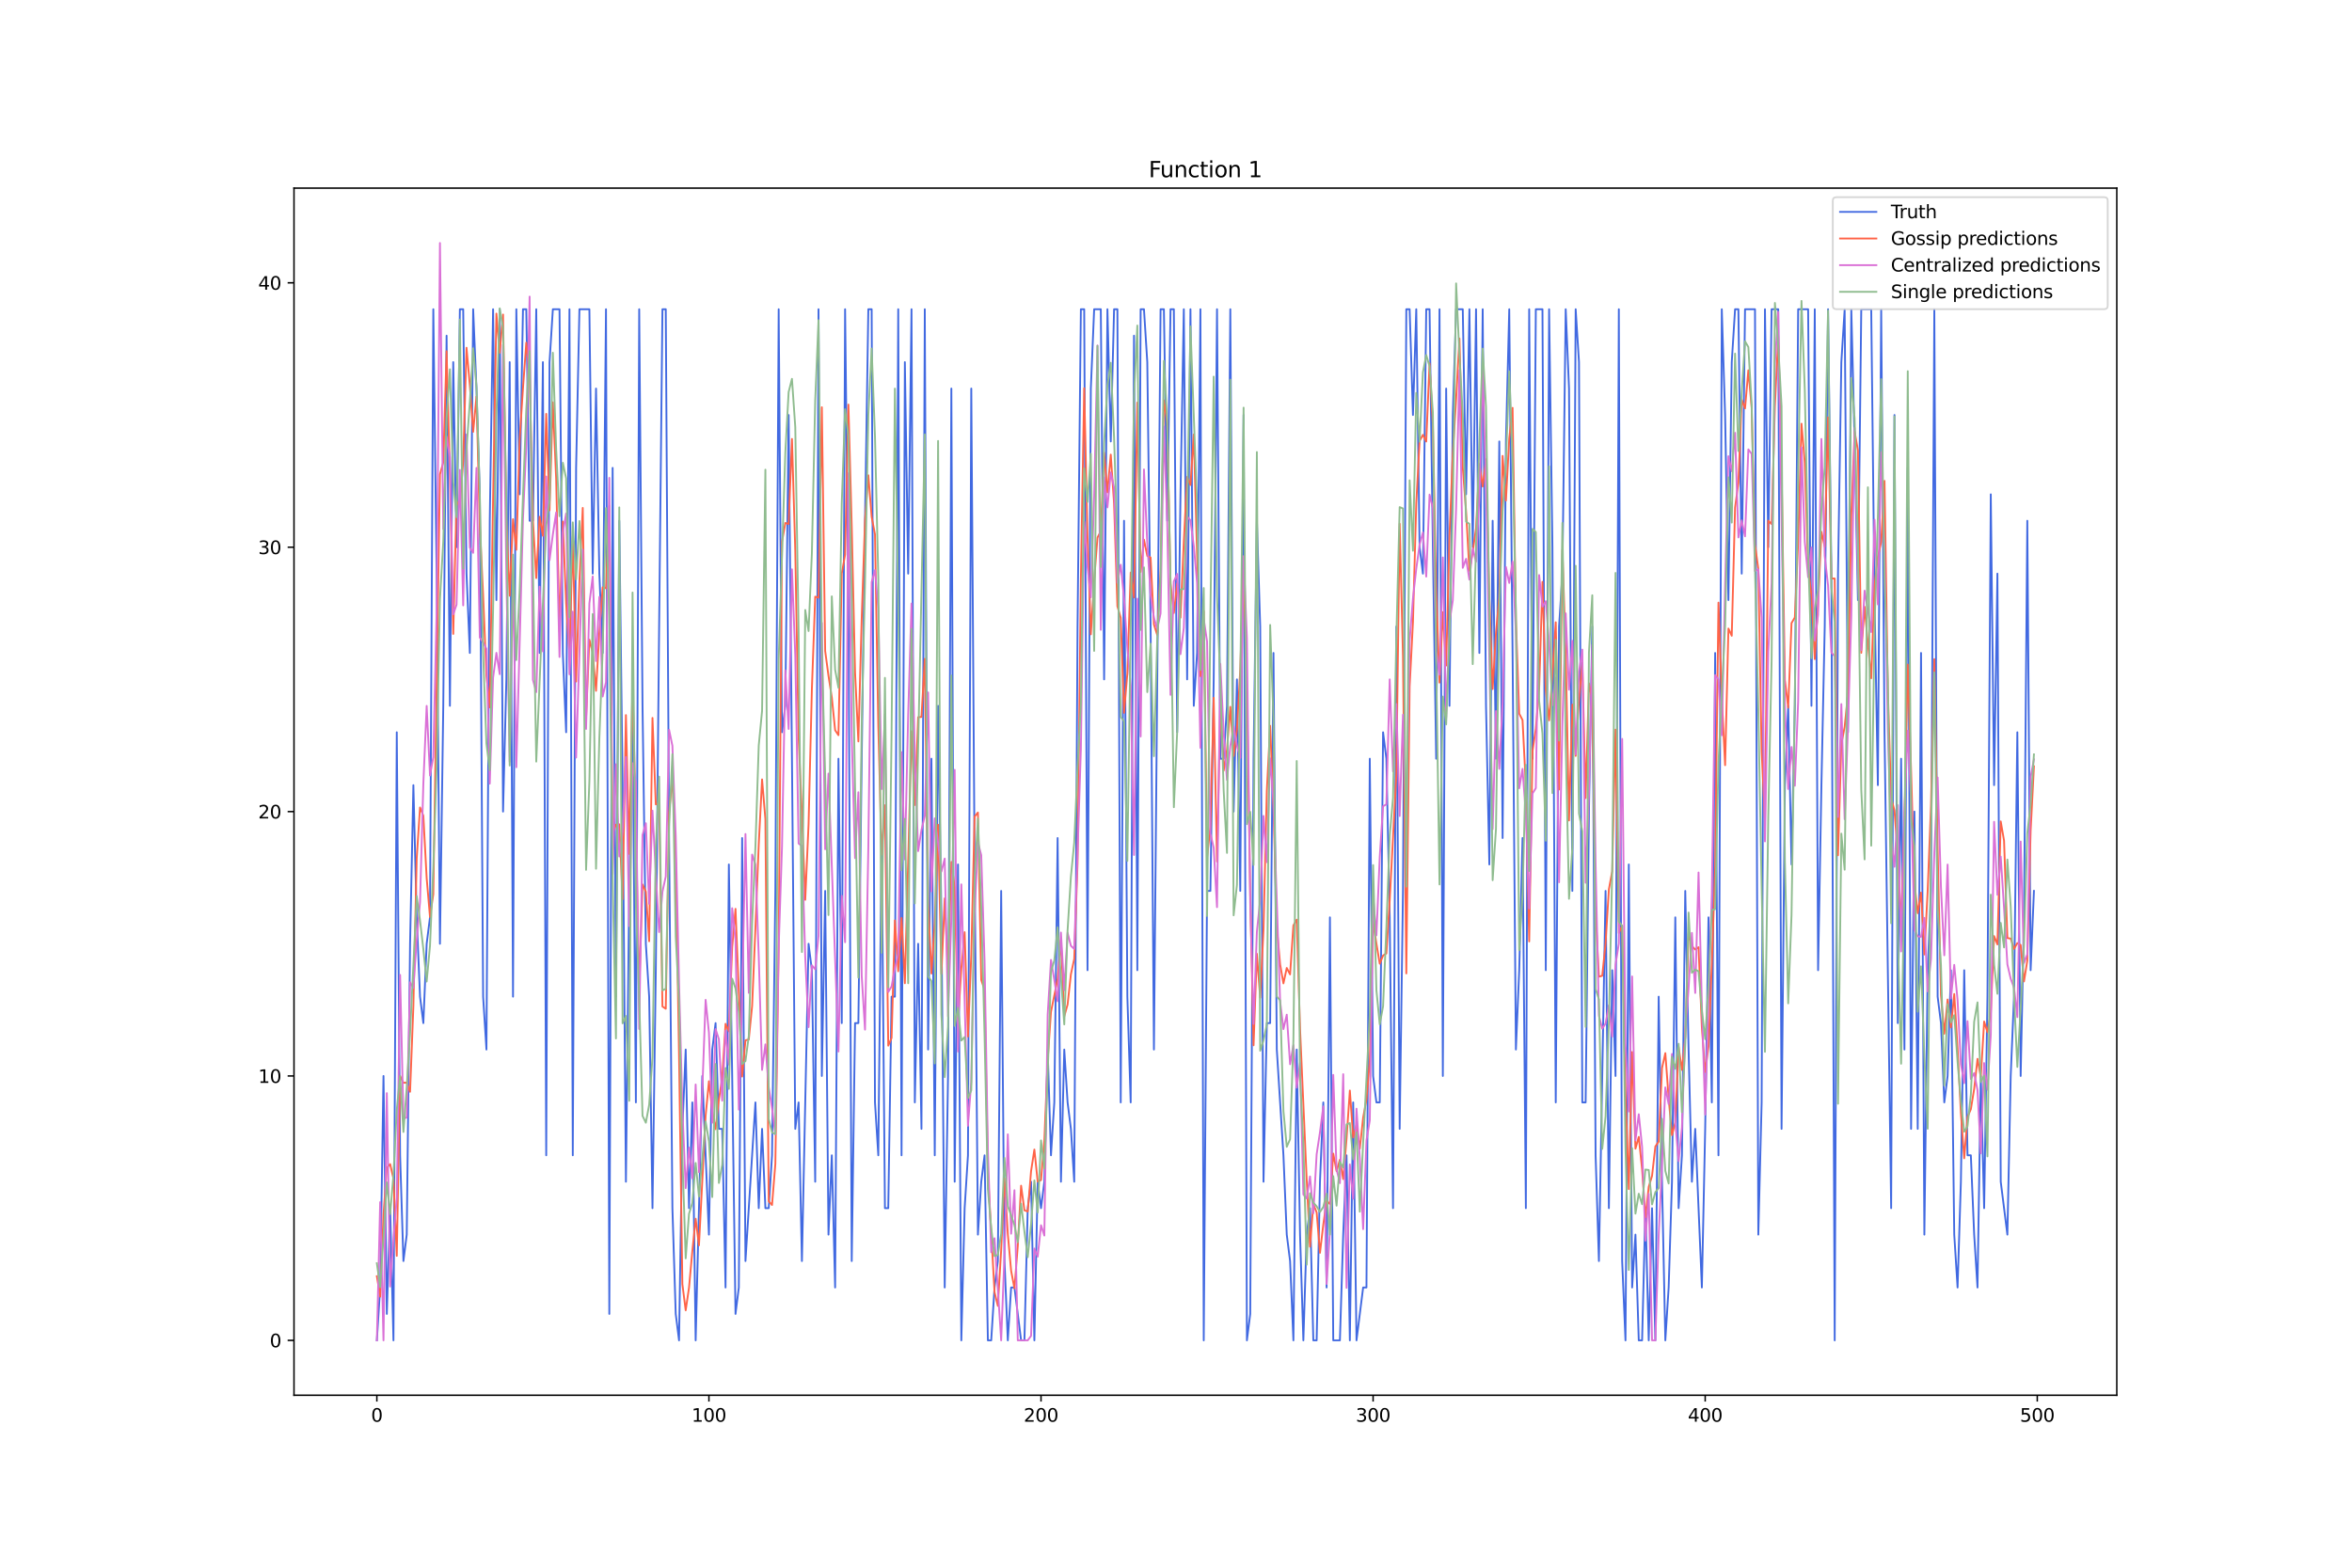 <?xml version="1.0" encoding="utf-8" standalone="no"?>
<!DOCTYPE svg PUBLIC "-//W3C//DTD SVG 1.1//EN"
  "http://www.w3.org/Graphics/SVG/1.1/DTD/svg11.dtd">
<svg xmlns:xlink="http://www.w3.org/1999/xlink" width="1296pt" height="864pt" viewBox="0 0 1296 864" xmlns="http://www.w3.org/2000/svg" version="1.1">
 <defs>
  <style type="text/css">*{stroke-linejoin: round; stroke-linecap: butt}</style>
 </defs>
 <g id="figure_1">
  <g id="patch_1">
   <path d="M 0 864 
L 1296 864 
L 1296 0 
L 0 0 
z
" style="fill: #ffffff"/>
  </g>
  <g id="axes_1">
   <g id="patch_2">
    <path d="M 162 768.96 
L 1166.4 768.96 
L 1166.4 103.68 
L 162 103.68 
z
" style="fill: #ffffff"/>
   </g>
   <g id="matplotlib.axis_1">
    <g id="xtick_1">
     <g id="line2d_1">
      <defs>
       <path id="m83919d47c5" d="M 0 0 
L 0 3.5 
" style="stroke: #000000; stroke-width: 0.8"/>
      </defs>
      <g>
       <use xlink:href="#m83919d47c5" x="207.655" y="768.96" style="stroke: #000000; stroke-width: 0.8"/>
      </g>
     </g>
     <g id="text_1">
      <!-- 0 -->
      <g transform="translate(204.473 783.558) scale(0.1 -0.1)">
       <defs>
        <path id="DejaVuSans-30" d="M 2034 4250 
Q 1547 4250 1301 3770 
Q 1056 3291 1056 2328 
Q 1056 1369 1301 889 
Q 1547 409 2034 409 
Q 2525 409 2770 889 
Q 3016 1369 3016 2328 
Q 3016 3291 2770 3770 
Q 2525 4250 2034 4250 
z
M 2034 4750 
Q 2819 4750 3233 4129 
Q 3647 3509 3647 2328 
Q 3647 1150 3233 529 
Q 2819 -91 2034 -91 
Q 1250 -91 836 529 
Q 422 1150 422 2328 
Q 422 3509 836 4129 
Q 1250 4750 2034 4750 
z
" transform="scale(0.016)"/>
       </defs>
       <use xlink:href="#DejaVuSans-30"/>
      </g>
     </g>
    </g>
    <g id="xtick_2">
     <g id="line2d_2">
      <g>
       <use xlink:href="#m83919d47c5" x="390.639" y="768.96" style="stroke: #000000; stroke-width: 0.8"/>
      </g>
     </g>
     <g id="text_2">
      <!-- 100 -->
      <g transform="translate(381.095 783.558) scale(0.1 -0.1)">
       <defs>
        <path id="DejaVuSans-31" d="M 794 531 
L 1825 531 
L 1825 4091 
L 703 3866 
L 703 4441 
L 1819 4666 
L 2450 4666 
L 2450 531 
L 3481 531 
L 3481 0 
L 794 0 
L 794 531 
z
" transform="scale(0.016)"/>
       </defs>
       <use xlink:href="#DejaVuSans-31"/>
       <use xlink:href="#DejaVuSans-30" x="63.623"/>
       <use xlink:href="#DejaVuSans-30" x="127.246"/>
      </g>
     </g>
    </g>
    <g id="xtick_3">
     <g id="line2d_3">
      <g>
       <use xlink:href="#m83919d47c5" x="573.623" y="768.96" style="stroke: #000000; stroke-width: 0.8"/>
      </g>
     </g>
     <g id="text_3">
      <!-- 200 -->
      <g transform="translate(564.079 783.558) scale(0.1 -0.1)">
       <defs>
        <path id="DejaVuSans-32" d="M 1228 531 
L 3431 531 
L 3431 0 
L 469 0 
L 469 531 
Q 828 903 1448 1529 
Q 2069 2156 2228 2338 
Q 2531 2678 2651 2914 
Q 2772 3150 2772 3378 
Q 2772 3750 2511 3984 
Q 2250 4219 1831 4219 
Q 1534 4219 1204 4116 
Q 875 4013 500 3803 
L 500 4441 
Q 881 4594 1212 4672 
Q 1544 4750 1819 4750 
Q 2544 4750 2975 4387 
Q 3406 4025 3406 3419 
Q 3406 3131 3298 2873 
Q 3191 2616 2906 2266 
Q 2828 2175 2409 1742 
Q 1991 1309 1228 531 
z
" transform="scale(0.016)"/>
       </defs>
       <use xlink:href="#DejaVuSans-32"/>
       <use xlink:href="#DejaVuSans-30" x="63.623"/>
       <use xlink:href="#DejaVuSans-30" x="127.246"/>
      </g>
     </g>
    </g>
    <g id="xtick_4">
     <g id="line2d_4">
      <g>
       <use xlink:href="#m83919d47c5" x="756.607" y="768.96" style="stroke: #000000; stroke-width: 0.8"/>
      </g>
     </g>
     <g id="text_4">
      <!-- 300 -->
      <g transform="translate(747.063 783.558) scale(0.1 -0.1)">
       <defs>
        <path id="DejaVuSans-33" d="M 2597 2516 
Q 3050 2419 3304 2112 
Q 3559 1806 3559 1356 
Q 3559 666 3084 287 
Q 2609 -91 1734 -91 
Q 1441 -91 1130 -33 
Q 819 25 488 141 
L 488 750 
Q 750 597 1062 519 
Q 1375 441 1716 441 
Q 2309 441 2620 675 
Q 2931 909 2931 1356 
Q 2931 1769 2642 2001 
Q 2353 2234 1838 2234 
L 1294 2234 
L 1294 2753 
L 1863 2753 
Q 2328 2753 2575 2939 
Q 2822 3125 2822 3475 
Q 2822 3834 2567 4026 
Q 2313 4219 1838 4219 
Q 1578 4219 1281 4162 
Q 984 4106 628 3988 
L 628 4550 
Q 988 4650 1302 4700 
Q 1616 4750 1894 4750 
Q 2613 4750 3031 4423 
Q 3450 4097 3450 3541 
Q 3450 3153 3228 2886 
Q 3006 2619 2597 2516 
z
" transform="scale(0.016)"/>
       </defs>
       <use xlink:href="#DejaVuSans-33"/>
       <use xlink:href="#DejaVuSans-30" x="63.623"/>
       <use xlink:href="#DejaVuSans-30" x="127.246"/>
      </g>
     </g>
    </g>
    <g id="xtick_5">
     <g id="line2d_5">
      <g>
       <use xlink:href="#m83919d47c5" x="939.591" y="768.96" style="stroke: #000000; stroke-width: 0.8"/>
      </g>
     </g>
     <g id="text_5">
      <!-- 400 -->
      <g transform="translate(930.047 783.558) scale(0.1 -0.1)">
       <defs>
        <path id="DejaVuSans-34" d="M 2419 4116 
L 825 1625 
L 2419 1625 
L 2419 4116 
z
M 2253 4666 
L 3047 4666 
L 3047 1625 
L 3713 1625 
L 3713 1100 
L 3047 1100 
L 3047 0 
L 2419 0 
L 2419 1100 
L 313 1100 
L 313 1709 
L 2253 4666 
z
" transform="scale(0.016)"/>
       </defs>
       <use xlink:href="#DejaVuSans-34"/>
       <use xlink:href="#DejaVuSans-30" x="63.623"/>
       <use xlink:href="#DejaVuSans-30" x="127.246"/>
      </g>
     </g>
    </g>
    <g id="xtick_6">
     <g id="line2d_6">
      <g>
       <use xlink:href="#m83919d47c5" x="1122.575" y="768.96" style="stroke: #000000; stroke-width: 0.8"/>
      </g>
     </g>
     <g id="text_6">
      <!-- 500 -->
      <g transform="translate(1113.032 783.558) scale(0.1 -0.1)">
       <defs>
        <path id="DejaVuSans-35" d="M 691 4666 
L 3169 4666 
L 3169 4134 
L 1269 4134 
L 1269 2991 
Q 1406 3038 1543 3061 
Q 1681 3084 1819 3084 
Q 2600 3084 3056 2656 
Q 3513 2228 3513 1497 
Q 3513 744 3044 326 
Q 2575 -91 1722 -91 
Q 1428 -91 1123 -41 
Q 819 9 494 109 
L 494 744 
Q 775 591 1075 516 
Q 1375 441 1709 441 
Q 2250 441 2565 725 
Q 2881 1009 2881 1497 
Q 2881 1984 2565 2268 
Q 2250 2553 1709 2553 
Q 1456 2553 1204 2497 
Q 953 2441 691 2322 
L 691 4666 
z
" transform="scale(0.016)"/>
       </defs>
       <use xlink:href="#DejaVuSans-35"/>
       <use xlink:href="#DejaVuSans-30" x="63.623"/>
       <use xlink:href="#DejaVuSans-30" x="127.246"/>
      </g>
     </g>
    </g>
   </g>
   <g id="matplotlib.axis_2">
    <g id="ytick_1">
     <g id="line2d_7">
      <defs>
       <path id="m48581305f7" d="M 0 0 
L -3.5 0 
" style="stroke: #000000; stroke-width: 0.8"/>
      </defs>
      <g>
       <use xlink:href="#m48581305f7" x="162" y="738.72" style="stroke: #000000; stroke-width: 0.8"/>
      </g>
     </g>
     <g id="text_7">
      <!-- 0 -->
      <g transform="translate(148.637 742.519) scale(0.1 -0.1)">
       <use xlink:href="#DejaVuSans-30"/>
      </g>
     </g>
    </g>
    <g id="ytick_2">
     <g id="line2d_8">
      <g>
       <use xlink:href="#m48581305f7" x="162" y="593.006" style="stroke: #000000; stroke-width: 0.8"/>
      </g>
     </g>
     <g id="text_8">
      <!-- 10 -->
      <g transform="translate(142.275 596.805) scale(0.1 -0.1)">
       <use xlink:href="#DejaVuSans-31"/>
       <use xlink:href="#DejaVuSans-30" x="63.623"/>
      </g>
     </g>
    </g>
    <g id="ytick_3">
     <g id="line2d_9">
      <g>
       <use xlink:href="#m48581305f7" x="162" y="447.291" style="stroke: #000000; stroke-width: 0.8"/>
      </g>
     </g>
     <g id="text_9">
      <!-- 20 -->
      <g transform="translate(142.275 451.09) scale(0.1 -0.1)">
       <use xlink:href="#DejaVuSans-32"/>
       <use xlink:href="#DejaVuSans-30" x="63.623"/>
      </g>
     </g>
    </g>
    <g id="ytick_4">
     <g id="line2d_10">
      <g>
       <use xlink:href="#m48581305f7" x="162" y="301.577" style="stroke: #000000; stroke-width: 0.8"/>
      </g>
     </g>
     <g id="text_10">
      <!-- 30 -->
      <g transform="translate(142.275 305.376) scale(0.1 -0.1)">
       <use xlink:href="#DejaVuSans-33"/>
       <use xlink:href="#DejaVuSans-30" x="63.623"/>
      </g>
     </g>
    </g>
    <g id="ytick_5">
     <g id="line2d_11">
      <g>
       <use xlink:href="#m48581305f7" x="162" y="155.863" style="stroke: #000000; stroke-width: 0.8"/>
      </g>
     </g>
     <g id="text_11">
      <!-- 40 -->
      <g transform="translate(142.275 159.662) scale(0.1 -0.1)">
       <use xlink:href="#DejaVuSans-34"/>
       <use xlink:href="#DejaVuSans-30" x="63.623"/>
      </g>
     </g>
    </g>
   </g>
   <g id="line2d_12">
    <path d="M 207.655 738.72 
L 209.484 709.577 
L 211.314 593.006 
L 213.144 724.149 
L 214.974 665.863 
L 216.804 738.72 
L 218.634 403.577 
L 220.463 636.72 
L 222.293 695.006 
L 224.123 680.434 
L 225.953 520.148 
L 227.783 432.72 
L 229.613 505.577 
L 231.442 549.291 
L 233.272 563.863 
L 235.102 520.148 
L 236.932 505.577 
L 238.762 170.434 
L 240.592 316.148 
L 242.422 520.148 
L 244.251 389.006 
L 246.081 185.005 
L 247.911 389.006 
L 249.741 199.577 
L 251.571 301.577 
L 253.401 170.434 
L 255.23 170.434 
L 257.06 316.148 
L 258.89 359.863 
L 260.72 170.434 
L 262.55 214.148 
L 264.38 272.434 
L 266.209 549.291 
L 268.039 578.434 
L 269.869 287.005 
L 271.699 170.434 
L 273.529 330.72 
L 275.359 170.434 
L 277.189 447.291 
L 279.018 374.434 
L 280.848 199.577 
L 282.678 549.291 
L 284.508 170.434 
L 286.338 272.434 
L 288.168 170.434 
L 289.997 170.434 
L 291.827 287.005 
L 293.657 287.005 
L 295.487 170.434 
L 297.317 359.863 
L 299.147 199.577 
L 300.976 636.72 
L 302.806 199.577 
L 304.636 170.434 
L 308.296 170.434 
L 310.126 359.863 
L 311.956 403.577 
L 313.785 170.434 
L 315.615 636.72 
L 317.445 257.863 
L 319.275 170.434 
L 324.764 170.434 
L 326.594 316.148 
L 328.424 214.148 
L 330.254 316.148 
L 332.084 359.863 
L 333.914 170.434 
L 335.743 724.149 
L 337.573 257.863 
L 339.403 549.291 
L 341.233 287.005 
L 343.063 432.72 
L 344.893 651.291 
L 346.723 491.006 
L 348.552 389.006 
L 350.382 607.577 
L 352.212 170.434 
L 354.042 389.006 
L 355.872 520.148 
L 357.702 549.291 
L 359.531 665.863 
L 361.361 534.72 
L 363.191 345.291 
L 365.021 170.434 
L 366.851 170.434 
L 368.681 461.863 
L 370.51 665.863 
L 372.34 724.149 
L 374.17 738.72 
L 376 622.149 
L 377.83 578.434 
L 379.66 665.863 
L 381.489 607.577 
L 383.319 738.72 
L 386.979 593.006 
L 390.639 680.434 
L 392.469 578.434 
L 394.298 563.863 
L 396.128 622.149 
L 397.958 622.149 
L 399.788 709.577 
L 401.618 476.434 
L 403.448 593.006 
L 405.277 724.149 
L 407.107 709.577 
L 408.937 461.863 
L 410.767 695.006 
L 416.256 607.577 
L 418.086 665.863 
L 419.916 622.149 
L 421.746 665.863 
L 423.576 665.863 
L 425.406 636.72 
L 427.236 491.006 
L 429.065 170.434 
L 430.895 403.577 
L 432.725 389.006 
L 434.555 228.72 
L 436.385 418.148 
L 438.215 622.149 
L 440.044 607.577 
L 441.874 695.006 
L 445.534 520.148 
L 447.364 534.72 
L 449.194 651.291 
L 451.023 170.434 
L 452.853 593.006 
L 454.683 491.006 
L 456.513 680.434 
L 458.343 636.72 
L 460.173 709.577 
L 462.003 418.148 
L 463.832 563.863 
L 465.662 170.434 
L 467.492 330.72 
L 469.322 695.006 
L 471.152 563.863 
L 472.982 563.863 
L 474.811 418.148 
L 476.641 287.005 
L 478.471 170.434 
L 480.301 170.434 
L 482.131 607.577 
L 483.961 636.72 
L 485.79 461.863 
L 487.62 665.863 
L 489.45 665.863 
L 491.28 549.291 
L 493.11 549.291 
L 494.94 170.434 
L 496.77 636.72 
L 498.599 199.577 
L 500.429 316.148 
L 502.259 170.434 
L 504.089 607.577 
L 505.919 520.148 
L 507.749 622.149 
L 509.578 170.434 
L 511.408 578.434 
L 513.238 418.148 
L 515.068 636.72 
L 516.898 389.006 
L 518.728 505.577 
L 520.557 709.577 
L 522.387 593.006 
L 524.217 214.148 
L 526.047 651.291 
L 527.877 476.434 
L 529.707 738.72 
L 531.536 665.863 
L 533.366 636.72 
L 535.196 214.148 
L 537.026 476.434 
L 538.856 680.434 
L 540.686 651.291 
L 542.516 636.72 
L 544.345 738.72 
L 546.175 738.72 
L 548.005 709.577 
L 549.835 695.006 
L 551.665 491.006 
L 553.495 695.006 
L 555.324 738.72 
L 557.154 709.577 
L 558.984 709.577 
L 562.644 738.72 
L 564.474 738.72 
L 566.303 665.863 
L 568.133 651.291 
L 569.963 738.72 
L 571.793 651.291 
L 573.623 665.863 
L 575.453 651.291 
L 577.283 578.434 
L 579.112 636.72 
L 580.942 607.577 
L 582.772 461.863 
L 584.602 651.291 
L 586.432 578.434 
L 588.262 607.577 
L 590.091 622.149 
L 591.921 651.291 
L 593.751 345.291 
L 595.581 170.434 
L 597.411 170.434 
L 599.241 534.72 
L 601.07 214.148 
L 602.9 170.434 
L 606.56 170.434 
L 608.39 374.434 
L 610.22 170.434 
L 612.05 243.291 
L 613.879 170.434 
L 615.709 170.434 
L 617.539 607.577 
L 619.369 287.005 
L 621.199 549.291 
L 623.029 607.577 
L 624.858 185.005 
L 626.688 534.72 
L 628.518 170.434 
L 630.348 170.434 
L 632.178 199.577 
L 634.008 345.291 
L 635.837 578.434 
L 639.497 170.434 
L 641.327 170.434 
L 643.157 287.005 
L 644.987 170.434 
L 646.817 170.434 
L 648.646 403.577 
L 650.476 272.434 
L 652.306 170.434 
L 654.136 374.434 
L 655.966 170.434 
L 657.796 389.006 
L 659.625 359.863 
L 661.455 170.434 
L 663.285 738.72 
L 665.115 491.006 
L 666.945 491.006 
L 668.775 374.434 
L 670.604 170.434 
L 672.434 418.148 
L 674.264 418.148 
L 676.094 389.006 
L 677.924 170.434 
L 679.754 447.291 
L 681.583 374.434 
L 683.413 491.006 
L 685.243 228.72 
L 687.073 738.72 
L 688.903 724.149 
L 690.733 418.148 
L 692.563 287.005 
L 694.392 345.291 
L 696.222 651.291 
L 698.052 563.863 
L 699.882 563.863 
L 701.712 359.863 
L 703.542 578.434 
L 707.201 636.72 
L 709.031 680.434 
L 710.861 695.006 
L 712.691 738.72 
L 714.521 578.434 
L 716.35 680.434 
L 718.18 738.72 
L 720.01 680.434 
L 721.84 665.863 
L 723.67 738.72 
L 725.5 738.72 
L 727.33 651.291 
L 729.159 607.577 
L 730.989 709.577 
L 732.819 505.577 
L 734.649 738.72 
L 738.309 738.72 
L 740.138 680.434 
L 741.968 636.72 
L 743.798 738.72 
L 745.628 607.577 
L 747.458 738.72 
L 751.117 709.577 
L 752.947 709.577 
L 754.777 418.148 
L 756.607 593.006 
L 758.437 607.577 
L 760.267 607.577 
L 762.097 403.577 
L 763.926 418.148 
L 765.756 505.577 
L 767.586 665.863 
L 769.416 345.291 
L 771.246 622.149 
L 773.076 491.006 
L 774.905 170.434 
L 776.735 170.434 
L 778.565 228.72 
L 780.395 170.434 
L 782.225 301.577 
L 784.055 316.148 
L 785.884 170.434 
L 787.714 170.434 
L 789.544 301.577 
L 791.374 418.148 
L 793.204 170.434 
L 795.034 593.006 
L 796.864 214.148 
L 798.693 389.006 
L 800.523 228.72 
L 802.353 170.434 
L 806.013 170.434 
L 807.843 272.434 
L 809.672 170.434 
L 811.502 301.577 
L 813.332 170.434 
L 815.162 359.863 
L 816.992 170.434 
L 818.822 389.006 
L 820.651 476.434 
L 822.481 287.005 
L 824.311 418.148 
L 826.141 243.291 
L 827.971 461.863 
L 829.801 243.291 
L 831.63 170.434 
L 833.46 359.863 
L 835.29 578.434 
L 837.12 534.72 
L 838.95 461.863 
L 840.78 665.863 
L 842.61 170.434 
L 844.439 418.148 
L 846.269 170.434 
L 849.929 170.434 
L 851.759 534.72 
L 853.589 170.434 
L 855.418 301.577 
L 857.248 607.577 
L 859.078 345.291 
L 860.908 316.148 
L 862.738 170.434 
L 864.568 214.148 
L 866.397 491.006 
L 868.227 170.434 
L 870.057 199.577 
L 871.887 607.577 
L 873.717 607.577 
L 875.547 447.291 
L 877.377 345.291 
L 879.206 636.72 
L 881.036 695.006 
L 884.696 491.006 
L 886.526 665.863 
L 888.356 534.72 
L 890.185 593.006 
L 892.015 170.434 
L 893.845 695.006 
L 895.675 738.72 
L 897.505 476.434 
L 899.335 709.577 
L 901.164 680.434 
L 902.994 738.72 
L 904.824 738.72 
L 906.654 665.863 
L 908.484 738.72 
L 910.314 665.863 
L 912.144 738.72 
L 913.973 549.291 
L 915.803 651.291 
L 917.633 738.72 
L 919.463 709.577 
L 921.293 651.291 
L 923.123 505.577 
L 924.952 665.863 
L 926.782 636.72 
L 928.612 491.006 
L 930.442 578.434 
L 932.272 651.291 
L 934.102 622.149 
L 937.761 709.577 
L 939.591 622.149 
L 941.421 505.577 
L 943.251 607.577 
L 945.081 359.863 
L 946.911 636.72 
L 948.74 170.434 
L 950.57 228.72 
L 952.4 330.72 
L 954.23 199.577 
L 956.06 170.434 
L 957.89 170.434 
L 959.719 316.148 
L 961.549 170.434 
L 967.039 170.434 
L 968.869 680.434 
L 970.698 607.577 
L 972.528 170.434 
L 974.358 301.577 
L 976.188 170.434 
L 979.848 170.434 
L 981.678 622.149 
L 983.507 432.72 
L 985.337 389.006 
L 987.167 476.434 
L 988.997 389.006 
L 990.827 170.434 
L 996.316 170.434 
L 998.146 389.006 
L 999.976 170.434 
L 1001.806 534.72 
L 1003.636 432.72 
L 1005.465 345.291 
L 1007.295 170.434 
L 1009.125 316.148 
L 1010.955 738.72 
L 1012.785 316.148 
L 1014.615 199.577 
L 1016.444 170.434 
L 1018.274 403.577 
L 1020.104 170.434 
L 1021.934 243.291 
L 1023.764 330.72 
L 1025.594 170.434 
L 1031.083 170.434 
L 1032.913 330.72 
L 1034.743 432.72 
L 1036.573 170.434 
L 1038.403 403.577 
L 1042.062 665.863 
L 1043.892 228.72 
L 1045.722 563.863 
L 1047.552 418.148 
L 1049.382 578.434 
L 1051.211 257.863 
L 1053.041 622.149 
L 1054.871 447.291 
L 1056.701 622.149 
L 1058.531 359.863 
L 1060.361 680.434 
L 1062.191 534.72 
L 1064.02 491.006 
L 1065.85 170.434 
L 1067.68 549.291 
L 1069.51 563.863 
L 1071.34 607.577 
L 1073.17 593.006 
L 1074.999 534.72 
L 1076.829 680.434 
L 1078.659 709.577 
L 1080.489 651.291 
L 1082.319 534.72 
L 1084.149 636.72 
L 1085.978 636.72 
L 1087.808 680.434 
L 1089.638 709.577 
L 1091.468 593.006 
L 1093.298 665.863 
L 1095.128 549.291 
L 1096.958 272.434 
L 1098.787 432.72 
L 1100.617 316.148 
L 1102.447 651.291 
L 1106.107 680.434 
L 1107.937 593.006 
L 1109.766 549.291 
L 1111.596 403.577 
L 1113.426 593.006 
L 1115.256 505.577 
L 1117.086 287.005 
L 1118.916 534.72 
L 1120.745 491.006 
L 1120.745 491.006 
" clip-path="url(#p3a18091f55)" style="fill: none; stroke: #4169e1; stroke-linecap: square"/>
   </g>
   <g id="line2d_13">
    <path d="M 207.655 703.368 
L 209.484 714.632 
L 211.314 669.499 
L 213.144 643.628 
L 214.974 641.576 
L 216.804 649.625 
L 218.634 692.146 
L 220.463 593.076 
L 222.293 596.764 
L 224.123 596.685 
L 225.953 601.711 
L 227.783 554.447 
L 229.613 473.078 
L 231.442 445.015 
L 233.272 449.551 
L 235.102 483.928 
L 236.932 505.37 
L 238.762 492.816 
L 242.422 261.424 
L 244.251 254.817 
L 246.081 193.551 
L 247.911 261.339 
L 249.741 349.379 
L 251.571 276.236 
L 253.401 279.221 
L 255.23 254.072 
L 257.06 191.651 
L 258.89 212.229 
L 260.72 237.984 
L 262.55 218.497 
L 264.38 289.391 
L 266.209 327.991 
L 268.039 372.389 
L 269.869 389.864 
L 271.699 274.839 
L 273.529 172.826 
L 275.359 194.426 
L 277.189 173.343 
L 279.018 286.673 
L 280.848 328.335 
L 282.678 286.144 
L 284.508 303.002 
L 286.338 242.337 
L 288.168 214.011 
L 289.997 188.848 
L 291.827 205.911 
L 293.657 286.754 
L 295.487 318.609 
L 297.317 284.795 
L 299.147 295.293 
L 300.976 228.092 
L 302.806 281.288 
L 304.636 221.723 
L 306.466 264.088 
L 308.296 347.906 
L 310.126 287.428 
L 311.956 332.475 
L 313.785 361.068 
L 315.615 295.721 
L 317.445 375.639 
L 319.275 320.119 
L 321.105 279.926 
L 322.935 395.966 
L 324.764 352.537 
L 326.594 359.652 
L 328.424 380.738 
L 330.254 348.347 
L 332.084 323.699 
L 333.914 324.236 
L 335.743 278.737 
L 337.573 459.095 
L 339.403 454.517 
L 341.233 454.298 
L 343.063 495.576 
L 344.893 394.105 
L 346.723 470.624 
L 348.552 376.236 
L 350.382 454.267 
L 352.212 545.766 
L 354.042 487.427 
L 355.872 491.403 
L 357.702 518.745 
L 359.531 395.669 
L 361.361 443.321 
L 363.191 442.641 
L 365.021 554.706 
L 366.851 555.964 
L 368.681 447.985 
L 370.51 428.329 
L 372.34 474.55 
L 374.17 581.92 
L 376 707.714 
L 377.83 722.152 
L 379.66 709.676 
L 381.489 689.549 
L 383.319 671.682 
L 385.149 686.37 
L 388.809 614.968 
L 390.639 595.902 
L 392.469 612.296 
L 394.298 622.332 
L 396.128 606.028 
L 397.958 593.76 
L 399.788 564.256 
L 401.618 568.4 
L 403.448 522.005 
L 405.277 500.894 
L 408.937 593.322 
L 410.767 573.353 
L 412.597 572.882 
L 414.427 554.443 
L 416.256 511.506 
L 418.086 465.355 
L 419.916 429.539 
L 421.746 451.454 
L 423.576 662.038 
L 425.406 664.111 
L 427.236 641.387 
L 429.065 522.036 
L 430.895 298.592 
L 432.725 288.215 
L 434.555 288.788 
L 436.385 241.908 
L 438.215 303.456 
L 440.044 406.224 
L 441.874 448.584 
L 443.704 495.926 
L 445.534 454.352 
L 447.364 379.765 
L 449.194 328.846 
L 451.023 329.399 
L 452.853 224.442 
L 454.683 358.772 
L 456.513 372.451 
L 458.343 384.344 
L 460.173 402.433 
L 462.003 405.193 
L 463.832 316.046 
L 465.662 305.711 
L 467.492 222.977 
L 469.322 290.343 
L 471.152 370.674 
L 472.982 408.634 
L 474.811 341.004 
L 476.641 286.922 
L 478.471 261.93 
L 480.301 284.892 
L 482.131 294.517 
L 483.961 399.99 
L 485.79 471.032 
L 487.62 443.777 
L 489.45 576.294 
L 491.28 572.069 
L 493.11 507.286 
L 494.94 535.302 
L 496.77 505.929 
L 498.599 541.901 
L 500.429 474.67 
L 502.259 402.956 
L 504.089 443.678 
L 505.919 395.294 
L 507.749 395.125 
L 509.578 363.055 
L 511.408 497.342 
L 513.238 536.538 
L 515.068 508.587 
L 516.898 454.539 
L 518.728 536.719 
L 520.557 495.124 
L 522.387 536.064 
L 524.217 475.035 
L 526.047 489.169 
L 527.877 563.907 
L 529.707 533.772 
L 531.536 513.755 
L 533.366 571.26 
L 535.196 526.259 
L 537.026 449.999 
L 538.856 447.803 
L 540.686 540.05 
L 542.516 545.583 
L 544.345 645.856 
L 548.005 712.137 
L 549.835 719.691 
L 551.665 688.949 
L 553.495 649.442 
L 555.324 680.116 
L 557.154 700.396 
L 558.984 710.049 
L 560.814 686.8 
L 562.644 653.46 
L 564.474 667.019 
L 566.303 667.712 
L 568.133 645.496 
L 569.963 633.547 
L 571.793 651.25 
L 573.623 650.35 
L 575.453 628.487 
L 577.283 584.484 
L 579.112 557.654 
L 582.772 539.495 
L 584.602 517.947 
L 586.432 560.1 
L 588.262 553.618 
L 590.091 536.926 
L 591.921 528.505 
L 593.751 475.714 
L 595.581 319.256 
L 597.411 213.952 
L 599.241 295.874 
L 601.07 349.604 
L 602.9 319.961 
L 604.73 296.288 
L 606.56 292.79 
L 608.39 249.443 
L 610.22 271.357 
L 612.05 250.546 
L 613.879 277.62 
L 615.709 334.148 
L 617.539 340.497 
L 619.369 392.868 
L 621.199 371.151 
L 623.029 315.54 
L 624.858 329.284 
L 626.688 221.873 
L 628.518 315.245 
L 630.348 297.441 
L 632.178 306.402 
L 634.008 307.261 
L 635.837 344.151 
L 637.667 349.957 
L 639.497 314.463 
L 641.327 220.647 
L 643.157 232.874 
L 644.987 321.38 
L 646.817 337.863 
L 648.646 321.604 
L 650.476 340.431 
L 652.306 298.467 
L 654.136 262.818 
L 655.966 267.307 
L 657.796 239.428 
L 661.455 372.667 
L 663.285 336.816 
L 665.115 472.688 
L 666.945 455.768 
L 668.775 384.547 
L 670.604 474.844 
L 672.434 386.179 
L 674.264 424.776 
L 676.094 413.297 
L 677.924 389.559 
L 679.754 416.604 
L 681.583 402.088 
L 683.413 368.82 
L 685.243 311.184 
L 687.073 381.143 
L 688.903 493.457 
L 690.733 576.112 
L 692.563 525.646 
L 694.392 549.923 
L 696.222 512.129 
L 698.052 435.768 
L 699.882 400.002 
L 701.712 444.379 
L 703.542 510.759 
L 705.371 531.506 
L 707.201 541.963 
L 709.031 533.48 
L 710.861 537.027 
L 712.691 510.014 
L 714.521 506.848 
L 716.35 567.081 
L 720.01 650.101 
L 721.84 687.131 
L 723.67 663.692 
L 725.5 668.181 
L 727.33 690.485 
L 729.159 674.953 
L 730.989 661.813 
L 732.819 663.582 
L 734.649 635.781 
L 736.479 645.439 
L 738.309 639.153 
L 740.138 649.843 
L 741.968 627.674 
L 743.798 601.022 
L 745.628 626.897 
L 747.458 620.106 
L 749.288 633.051 
L 751.117 615.921 
L 752.947 606.057 
L 754.777 584.997 
L 756.607 507.584 
L 758.437 520.108 
L 760.267 531.122 
L 762.097 526.625 
L 763.926 525.458 
L 765.756 496.102 
L 769.416 426.687 
L 771.246 288.669 
L 773.076 361.83 
L 774.905 536.487 
L 776.735 378.373 
L 778.565 342.735 
L 780.395 277.251 
L 782.225 243.032 
L 784.055 239.647 
L 785.884 243.339 
L 787.714 200.294 
L 789.544 233.993 
L 791.374 325.664 
L 793.204 376.204 
L 795.034 337.379 
L 796.864 366.815 
L 798.693 295.036 
L 800.523 249.942 
L 802.353 220.072 
L 804.183 186.551 
L 806.013 257.724 
L 807.843 281.808 
L 809.672 314.663 
L 811.502 304.108 
L 813.332 291.159 
L 815.162 255.635 
L 816.992 268.141 
L 818.822 253.072 
L 820.651 330.054 
L 822.481 379.769 
L 824.311 348.879 
L 826.141 329.11 
L 827.971 251.248 
L 829.801 275.885 
L 831.63 241.61 
L 833.46 224.774 
L 835.29 341.073 
L 837.12 393.302 
L 838.95 396.861 
L 840.78 433.155 
L 842.61 518.859 
L 844.439 414.058 
L 846.269 401.641 
L 848.099 379.813 
L 849.929 320.682 
L 851.759 380.537 
L 853.589 397.016 
L 855.418 371.409 
L 857.248 342.94 
L 859.078 435.13 
L 860.908 303.053 
L 862.738 359.192 
L 864.568 452.183 
L 866.397 388.33 
L 868.227 416.602 
L 870.057 385.85 
L 871.887 365.251 
L 873.717 439.855 
L 875.547 376.633 
L 877.377 385.942 
L 879.206 502.768 
L 881.036 538.273 
L 882.866 537.777 
L 884.696 520.123 
L 886.526 490.154 
L 888.356 480.22 
L 890.185 402.097 
L 892.015 514.263 
L 893.845 510.214 
L 895.675 602.325 
L 897.505 655.34 
L 899.335 579.796 
L 901.164 633.06 
L 902.994 626.569 
L 904.824 644.335 
L 906.654 670.911 
L 908.484 654.128 
L 910.314 648.023 
L 912.144 631.832 
L 913.973 629.159 
L 915.803 588.632 
L 917.633 580.417 
L 919.463 605.347 
L 921.293 625.633 
L 923.123 618.52 
L 924.952 576.956 
L 926.782 589.705 
L 928.612 571.765 
L 930.442 514.479 
L 932.272 521.372 
L 934.102 523.29 
L 935.931 522.02 
L 937.761 566.241 
L 939.591 590.813 
L 941.421 576.825 
L 943.251 531.095 
L 945.081 477.725 
L 946.911 332.118 
L 948.74 384.287 
L 950.57 421.721 
L 952.4 346.419 
L 954.23 350.383 
L 956.06 279.737 
L 957.89 266.207 
L 959.719 220.36 
L 961.549 225.083 
L 963.379 204.073 
L 965.209 224.796 
L 967.039 300.111 
L 968.869 313.584 
L 970.698 414.13 
L 972.528 452.09 
L 974.358 286.956 
L 976.188 288.837 
L 978.018 223.635 
L 979.848 185.444 
L 981.678 258.576 
L 983.507 374.711 
L 985.337 390.02 
L 987.167 343.394 
L 988.997 340.283 
L 990.827 298.494 
L 992.657 233.512 
L 994.486 255.144 
L 996.316 311.954 
L 998.146 328.468 
L 999.976 363.249 
L 1001.806 333.417 
L 1003.636 293.065 
L 1005.465 301.281 
L 1007.295 230.013 
L 1009.125 318.829 
L 1010.955 318.826 
L 1012.785 471.384 
L 1014.615 410.195 
L 1016.444 400.593 
L 1018.274 382.409 
L 1020.104 283.895 
L 1021.934 237.865 
L 1023.764 248.253 
L 1025.594 359.794 
L 1027.424 334.404 
L 1029.253 354.819 
L 1031.083 373.821 
L 1032.913 322.726 
L 1034.743 306.947 
L 1036.573 298.747 
L 1038.403 265.009 
L 1040.232 380.402 
L 1042.062 439.849 
L 1043.892 446.634 
L 1045.722 471.418 
L 1047.552 510.628 
L 1049.382 452.784 
L 1051.211 366.238 
L 1053.041 424.227 
L 1054.871 486.181 
L 1056.701 503.285 
L 1058.531 491.919 
L 1060.361 526.084 
L 1062.191 490.964 
L 1064.02 443.827 
L 1065.85 363.254 
L 1067.68 468.002 
L 1069.51 548.363 
L 1071.34 569.715 
L 1073.17 550.856 
L 1074.999 566.236 
L 1076.829 547.829 
L 1078.659 577.817 
L 1080.489 613.333 
L 1082.319 638.368 
L 1084.149 615.602 
L 1085.978 611.324 
L 1087.808 600.122 
L 1089.638 583.561 
L 1091.468 593.609 
L 1093.298 562.983 
L 1095.128 568.889 
L 1096.958 558.158 
L 1098.787 515.928 
L 1100.617 520.499 
L 1102.447 452.705 
L 1104.277 463.347 
L 1106.107 517.007 
L 1107.937 517.278 
L 1109.766 522.977 
L 1111.596 519.75 
L 1113.426 520.823 
L 1115.256 540.903 
L 1117.086 529.434 
L 1118.916 457.916 
L 1120.745 422.315 
L 1120.745 422.315 
" clip-path="url(#p3a18091f55)" style="fill: none; stroke: #ff6347; stroke-linecap: square"/>
   </g>
   <g id="line2d_14">
    <path d="M 207.655 738.72 
L 209.484 662.522 
L 211.314 738.72 
L 213.144 602.464 
L 214.974 709.075 
L 216.804 682.834 
L 218.634 660.507 
L 220.463 537.298 
L 222.293 616.472 
L 224.123 615.885 
L 225.953 541.342 
L 227.783 544.527 
L 229.613 518.138 
L 231.442 497.166 
L 233.272 431.877 
L 235.102 389.028 
L 236.932 427.413 
L 238.762 417.298 
L 240.592 337.284 
L 242.422 133.92 
L 244.251 291.572 
L 246.081 240.539 
L 247.911 251.93 
L 249.741 338.569 
L 251.571 333.237 
L 253.401 258.961 
L 255.23 333.652 
L 257.06 239.455 
L 258.89 301.797 
L 260.72 304.693 
L 262.55 257.868 
L 264.38 351.382 
L 266.209 354.061 
L 268.039 357.534 
L 269.869 431.883 
L 271.699 373.463 
L 273.529 359.803 
L 275.359 371.564 
L 277.189 189.98 
L 279.018 316.427 
L 280.848 419.856 
L 282.678 317.339 
L 284.508 422.842 
L 288.168 285.896 
L 289.997 245.35 
L 291.827 163.469 
L 293.657 374.666 
L 295.487 381.473 
L 297.317 323.322 
L 299.147 359.037 
L 300.976 262.612 
L 302.806 308.699 
L 304.636 294.541 
L 306.466 282.399 
L 308.296 362.096 
L 310.126 293.489 
L 311.956 282.969 
L 313.785 371.661 
L 315.615 337.079 
L 317.445 417.517 
L 321.105 302.932 
L 322.935 401.763 
L 324.764 332.495 
L 326.594 317.681 
L 328.424 364.332 
L 330.254 328.979 
L 332.084 383.877 
L 333.914 376.004 
L 335.743 263.36 
L 337.573 481.789 
L 339.403 421.203 
L 341.233 472.046 
L 343.063 458.586 
L 344.893 417.193 
L 346.723 510.403 
L 348.552 420.626 
L 350.382 431.182 
L 352.212 567.098 
L 354.042 460.237 
L 355.872 453.694 
L 357.702 498.155 
L 359.531 446.763 
L 361.361 481.298 
L 363.191 513.699 
L 365.021 491.483 
L 366.851 483.07 
L 368.681 402.196 
L 370.51 411.027 
L 372.34 460.768 
L 374.17 541.794 
L 376 610.772 
L 377.83 654.803 
L 379.66 632.461 
L 381.489 649.38 
L 383.319 597.699 
L 385.149 646.041 
L 386.979 600.872 
L 388.809 551.039 
L 390.639 569.145 
L 392.469 618.773 
L 394.298 567.136 
L 396.128 572.796 
L 397.958 606.616 
L 399.788 568.104 
L 401.618 586.773 
L 403.448 500.548 
L 405.277 517.948 
L 407.107 611.567 
L 408.937 550.718 
L 410.767 459.643 
L 412.597 547.227 
L 414.427 470.973 
L 416.256 476.359 
L 418.086 527.074 
L 419.916 589.653 
L 421.746 575.57 
L 423.576 599.129 
L 425.406 610.797 
L 427.236 625.256 
L 429.065 522.106 
L 430.895 466.591 
L 432.725 369.394 
L 434.555 401.767 
L 436.385 313.768 
L 438.215 361.287 
L 440.044 464.9 
L 441.874 466.251 
L 443.704 527.427 
L 445.534 566.09 
L 447.364 532.011 
L 449.194 534.235 
L 451.023 515.763 
L 452.853 343.287 
L 454.683 468.042 
L 456.513 426.321 
L 462.003 579.536 
L 463.832 493.702 
L 465.662 519.298 
L 467.492 260.83 
L 469.322 405.517 
L 471.152 472.944 
L 472.982 436.633 
L 474.811 537.724 
L 476.641 567.466 
L 478.471 466.89 
L 480.301 320.818 
L 482.131 314.22 
L 483.961 335.33 
L 485.79 434.887 
L 487.62 393.625 
L 489.45 546.715 
L 491.28 543.635 
L 493.11 533.758 
L 494.94 525.794 
L 496.77 414.521 
L 498.599 473.67 
L 500.429 393.813 
L 502.259 332.612 
L 504.089 417.324 
L 505.919 469.068 
L 507.749 457.433 
L 509.578 449.713 
L 511.408 381.62 
L 513.238 491.3 
L 515.068 451.026 
L 516.898 464.432 
L 518.728 480.365 
L 520.557 473.181 
L 522.387 560.174 
L 524.217 505.916 
L 526.047 424.287 
L 527.877 579.516 
L 529.707 487.409 
L 531.536 551.576 
L 533.366 620.449 
L 535.196 596.126 
L 537.026 503.887 
L 538.856 464.197 
L 540.686 471.324 
L 542.516 529.689 
L 544.345 633.415 
L 546.175 690.149 
L 548.005 682.422 
L 551.665 738.72 
L 553.495 691.499 
L 555.324 625.161 
L 557.154 679.93 
L 558.984 655.968 
L 560.814 738.72 
L 566.303 738.72 
L 568.133 736.227 
L 569.963 688.11 
L 571.793 692.599 
L 573.623 675.256 
L 575.453 680.957 
L 577.283 559.294 
L 579.112 529.04 
L 580.942 540.06 
L 582.772 551.803 
L 584.602 513.945 
L 586.432 545.77 
L 588.262 514.109 
L 590.091 521.267 
L 591.921 522.972 
L 593.751 470.401 
L 595.581 413.152 
L 597.411 287.57 
L 599.241 312.385 
L 601.07 329.198 
L 602.9 273.771 
L 604.73 190.386 
L 606.56 347.107 
L 608.39 263.067 
L 610.22 279.644 
L 612.05 260.348 
L 613.879 268.732 
L 615.709 321.11 
L 617.539 311.231 
L 619.369 329.736 
L 621.199 357.067 
L 623.029 377.881 
L 624.858 471.215 
L 626.688 329.94 
L 628.518 405.907 
L 630.348 258.731 
L 632.178 299.572 
L 634.008 327.966 
L 635.837 340.458 
L 637.667 346.744 
L 639.497 338.05 
L 641.327 235.054 
L 643.157 287.893 
L 644.987 382.953 
L 646.817 320.453 
L 648.646 316.284 
L 650.476 360.526 
L 652.306 345.998 
L 654.136 284.7 
L 655.966 286.732 
L 657.796 300.846 
L 659.625 321.267 
L 661.455 412.145 
L 663.285 341.122 
L 665.115 353.579 
L 666.945 459.397 
L 668.775 467.282 
L 670.604 499.967 
L 672.434 365.874 
L 674.264 403.652 
L 676.094 429.813 
L 677.924 411.07 
L 679.754 400.463 
L 681.583 411.069 
L 683.413 417.725 
L 685.243 306.512 
L 687.073 351.616 
L 688.903 497.842 
L 690.733 564.318 
L 692.563 513.672 
L 694.392 495.768 
L 696.222 449.672 
L 698.052 475.168 
L 699.882 417.893 
L 701.712 441.237 
L 705.371 551.831 
L 707.201 567.202 
L 709.031 559.209 
L 710.861 586.531 
L 712.691 575.975 
L 714.521 599.478 
L 716.35 585.747 
L 718.18 658.32 
L 720.01 660.493 
L 721.84 648.377 
L 723.67 668.659 
L 725.5 636.145 
L 727.33 623.984 
L 729.159 609.775 
L 730.989 707.65 
L 732.819 678.539 
L 734.649 592.407 
L 736.479 644.445 
L 738.309 652.073 
L 740.138 592.016 
L 741.968 709.766 
L 743.798 641.748 
L 745.628 660.686 
L 747.458 611.022 
L 749.288 638.242 
L 751.117 677.402 
L 752.947 628.527 
L 754.777 617.462 
L 756.607 494.204 
L 758.437 515.512 
L 760.267 472.232 
L 762.097 444.327 
L 763.926 443.312 
L 765.756 374.427 
L 767.586 425.135 
L 769.416 388.005 
L 771.246 449.754 
L 773.076 393.881 
L 774.905 451.969 
L 776.735 353.141 
L 778.565 329.808 
L 780.395 313.388 
L 782.225 300.164 
L 784.055 293.457 
L 785.884 317.776 
L 787.714 272.588 
L 789.544 279.969 
L 791.374 358.767 
L 793.204 371.904 
L 795.034 307.23 
L 796.864 395.46 
L 798.693 343.009 
L 800.523 330.87 
L 802.353 280.02 
L 804.183 204.006 
L 806.013 312.955 
L 807.843 307.978 
L 809.672 319.445 
L 811.502 302.281 
L 813.332 309.531 
L 815.162 274.343 
L 816.992 203.153 
L 818.822 268.421 
L 822.481 456.968 
L 824.311 391.897 
L 826.141 423.738 
L 827.971 386.984 
L 829.801 312.498 
L 831.63 321.291 
L 833.46 309.506 
L 835.29 348.793 
L 837.12 434.463 
L 838.95 423.727 
L 840.78 449.035 
L 842.61 500.699 
L 844.439 437.287 
L 846.269 434.385 
L 848.099 316.922 
L 849.929 334.329 
L 851.759 331.338 
L 853.589 354.096 
L 855.418 388.67 
L 857.248 373.381 
L 859.078 486.257 
L 860.908 398.838 
L 862.738 338.04 
L 864.568 380.113 
L 866.397 353.178 
L 868.227 415.798 
L 870.057 370.023 
L 871.887 358.016 
L 873.717 486.543 
L 875.547 438.063 
L 877.377 355.396 
L 879.206 476.14 
L 881.036 559.802 
L 882.866 566.909 
L 884.696 564.129 
L 886.526 554.065 
L 888.356 571.316 
L 890.185 531.619 
L 892.015 519.997 
L 893.845 407.22 
L 895.675 575.145 
L 897.505 612.579 
L 899.335 538.151 
L 901.164 628.495 
L 902.994 614.083 
L 904.824 632.068 
L 906.654 683.789 
L 908.484 657.97 
L 910.314 738.72 
L 912.144 738.72 
L 913.973 680.487 
L 915.803 641.995 
L 917.633 599.292 
L 919.463 608.529 
L 921.293 580.876 
L 923.123 618.706 
L 924.952 639.906 
L 926.782 621.404 
L 928.612 569.281 
L 930.442 544.783 
L 932.272 514.141 
L 934.102 547.266 
L 935.931 480.859 
L 937.761 553.484 
L 939.591 614.273 
L 941.421 550.565 
L 943.251 492.435 
L 945.081 372.065 
L 946.911 374.458 
L 948.74 405.263 
L 950.57 322.573 
L 952.4 251.42 
L 954.23 259.686 
L 956.06 238.508 
L 957.89 296.2 
L 959.719 286.805 
L 961.549 295.588 
L 963.379 247.665 
L 965.209 250.159 
L 967.039 314.765 
L 968.869 313.725 
L 970.698 340.467 
L 972.528 463.73 
L 974.358 359.006 
L 976.188 321.669 
L 978.018 200.669 
L 979.848 171.902 
L 981.678 287.078 
L 983.507 390.036 
L 985.337 434.872 
L 987.167 411.701 
L 988.997 433.053 
L 990.827 386.45 
L 992.657 246.584 
L 994.486 298.686 
L 996.316 318.114 
L 998.146 301.698 
L 999.976 352.941 
L 1001.806 338.797 
L 1003.636 241.935 
L 1005.465 306.456 
L 1007.295 322.676 
L 1009.125 359.657 
L 1010.955 361.619 
L 1012.785 450.258 
L 1014.615 388.03 
L 1016.444 451.502 
L 1018.274 400.454 
L 1020.104 339.26 
L 1021.934 235.852 
L 1023.764 317.442 
L 1025.594 358.313 
L 1027.424 325.534 
L 1029.253 336.246 
L 1031.083 348.362 
L 1032.913 286.393 
L 1034.743 333.128 
L 1036.573 249.333 
L 1038.403 304.321 
L 1040.232 401.894 
L 1042.062 461.924 
L 1043.892 477.709 
L 1045.722 443.739 
L 1047.552 524.39 
L 1049.382 447.71 
L 1051.211 402.669 
L 1053.041 441.261 
L 1054.871 512.502 
L 1056.701 515.992 
L 1058.531 516.313 
L 1060.361 505.882 
L 1062.191 546.435 
L 1064.02 528.408 
L 1065.85 470.044 
L 1067.68 428.511 
L 1069.51 488.954 
L 1071.34 526.5 
L 1073.17 476.486 
L 1074.999 550.321 
L 1076.829 531.764 
L 1078.659 551.243 
L 1080.489 586.466 
L 1082.319 596.939 
L 1084.149 562.779 
L 1085.978 594.708 
L 1087.808 591.401 
L 1089.638 600.742 
L 1091.468 635.655 
L 1093.298 585.874 
L 1095.128 600.599 
L 1096.958 570.316 
L 1098.787 452.916 
L 1100.617 493.166 
L 1102.447 472.103 
L 1104.277 500.436 
L 1106.107 531.478 
L 1107.937 539.402 
L 1109.766 544.301 
L 1111.596 560.572 
L 1113.426 463.797 
L 1115.256 530.7 
L 1117.086 525.935 
L 1118.916 428.253 
L 1120.745 418.482 
L 1120.745 418.482 
" clip-path="url(#p3a18091f55)" style="fill: none; stroke: #da70d6; stroke-linecap: square"/>
   </g>
   <g id="line2d_15">
    <path d="M 207.655 696.184 
L 209.484 709.454 
L 211.314 681.808 
L 213.144 651.66 
L 214.974 669.101 
L 216.804 647.413 
L 218.634 611.644 
L 220.463 592.939 
L 222.293 623.873 
L 224.123 599.37 
L 225.953 569.479 
L 229.613 493.922 
L 231.442 507.246 
L 233.272 523.083 
L 235.102 540.961 
L 236.932 521.359 
L 238.762 477.845 
L 240.592 422.761 
L 242.422 330.213 
L 244.251 298.46 
L 246.081 230.391 
L 247.911 203.52 
L 249.741 265.786 
L 251.571 285.058 
L 253.401 176.118 
L 255.23 313.382 
L 257.06 247.566 
L 258.89 221.6 
L 260.72 191.954 
L 262.55 212.928 
L 264.38 272.254 
L 266.209 359.892 
L 268.039 409.785 
L 269.869 424.516 
L 271.699 336.231 
L 273.529 229.523 
L 275.359 169.949 
L 277.189 180.746 
L 279.018 280.217 
L 280.848 421.917 
L 282.678 305.661 
L 284.508 363.772 
L 286.338 325.392 
L 288.168 273.214 
L 289.997 225.781 
L 291.827 193.464 
L 293.657 313.491 
L 295.487 419.753 
L 300.976 289.49 
L 302.806 276.322 
L 304.636 194.396 
L 306.466 247.813 
L 308.296 284.508 
L 310.126 255.028 
L 311.956 263.65 
L 313.785 340.18 
L 315.615 287.882 
L 317.445 319.401 
L 319.275 287.153 
L 321.105 321.833 
L 322.935 479.4 
L 324.764 430.651 
L 326.594 338.403 
L 328.424 478.793 
L 330.254 406.827 
L 332.084 358.541 
L 333.914 280.025 
L 335.743 340.234 
L 337.573 484.527 
L 339.403 572.324 
L 341.233 279.627 
L 343.063 563.99 
L 344.893 559.939 
L 346.723 606.683 
L 348.552 326.562 
L 350.382 499.075 
L 352.212 549.941 
L 354.042 614.957 
L 355.872 618.765 
L 357.702 608.868 
L 359.531 582.687 
L 361.361 467.051 
L 363.191 428.033 
L 365.021 545.824 
L 366.851 544.969 
L 368.681 455.449 
L 370.51 415.629 
L 372.34 516.234 
L 374.17 552.251 
L 376 637.062 
L 377.83 693.533 
L 379.66 668.936 
L 381.489 663.057 
L 383.319 640.931 
L 385.149 659.464 
L 388.809 618.097 
L 390.639 629.042 
L 392.469 659.737 
L 394.298 586.391 
L 396.128 651.976 
L 397.958 641.904 
L 399.788 588.599 
L 401.618 600.118 
L 403.448 539.386 
L 405.277 544.739 
L 407.107 557.838 
L 408.937 586.46 
L 410.767 584.791 
L 412.597 571.006 
L 414.427 508.795 
L 416.256 466.583 
L 418.086 410.828 
L 419.916 391.782 
L 421.746 258.844 
L 423.576 616.719 
L 425.406 624.109 
L 427.236 625.017 
L 429.065 363.368 
L 432.725 249.523 
L 434.555 216.065 
L 436.385 208.783 
L 438.215 235.434 
L 440.044 348.139 
L 441.874 524.701 
L 443.704 336.173 
L 445.534 347.794 
L 447.364 304.82 
L 449.194 220.754 
L 451.023 176.442 
L 452.853 358.966 
L 454.683 427.419 
L 456.513 504.33 
L 458.343 328.669 
L 460.173 369.143 
L 462.003 379.035 
L 463.832 277.05 
L 465.662 225.524 
L 467.492 240.38 
L 469.322 328.329 
L 472.982 538.812 
L 474.811 399.62 
L 476.641 321.503 
L 478.471 228.536 
L 480.301 192.099 
L 482.131 240.511 
L 483.961 318.48 
L 485.79 525.148 
L 487.62 373.588 
L 489.45 544.092 
L 491.28 403.63 
L 493.11 214.16 
L 494.94 334.444 
L 496.77 479.624 
L 498.599 451.277 
L 500.429 541.888 
L 502.259 346.558 
L 504.089 497.934 
L 509.578 239.407 
L 511.408 538.176 
L 513.238 540.661 
L 515.068 586.087 
L 516.898 243.011 
L 518.728 559.202 
L 520.557 593.645 
L 522.387 565.98 
L 524.217 372.261 
L 526.047 565.401 
L 527.877 555.442 
L 529.707 573.487 
L 531.536 571.519 
L 533.366 605.193 
L 535.196 600.86 
L 537.026 484.398 
L 538.856 451.124 
L 540.686 499.676 
L 542.516 571.016 
L 544.345 655.326 
L 546.175 676.723 
L 548.005 692.264 
L 549.835 691.648 
L 551.665 680.034 
L 553.495 638.173 
L 555.324 664.735 
L 558.984 675.087 
L 560.814 684.685 
L 562.644 663.358 
L 564.474 678.735 
L 566.303 692.867 
L 568.133 674.844 
L 569.963 650.577 
L 571.793 668.229 
L 573.623 628.524 
L 575.453 644.014 
L 577.283 592.502 
L 579.112 535.525 
L 580.942 529.393 
L 582.772 511.093 
L 584.602 538.719 
L 586.432 564.592 
L 588.262 512.686 
L 590.091 483.156 
L 591.921 464.385 
L 593.751 422.72 
L 595.581 388.335 
L 597.411 258.139 
L 599.241 276.623 
L 601.07 250.092 
L 602.9 358.743 
L 604.73 190.639 
L 606.56 312.529 
L 608.39 244.289 
L 610.22 212.251 
L 612.05 199.925 
L 613.879 241.139 
L 615.709 299.27 
L 617.539 395.11 
L 619.369 397.492 
L 621.199 474.476 
L 624.858 218.466 
L 626.688 179.416 
L 628.518 347.159 
L 630.348 312.698 
L 632.178 381.455 
L 634.008 354.749 
L 635.837 416.756 
L 637.667 352.877 
L 639.497 318.082 
L 641.327 198.862 
L 643.157 231.761 
L 644.987 321.166 
L 646.817 444.892 
L 648.646 403.373 
L 650.476 324.885 
L 652.306 324.622 
L 654.136 281.957 
L 655.966 179.906 
L 659.625 278.532 
L 661.455 369.249 
L 663.285 324.086 
L 665.115 504.854 
L 666.945 339.392 
L 668.775 207.57 
L 670.604 328.26 
L 672.434 376.179 
L 674.264 435.627 
L 676.094 470.068 
L 677.924 209.247 
L 679.754 504.468 
L 681.583 487.647 
L 683.413 375.811 
L 685.243 224.665 
L 687.073 454.232 
L 688.903 447.436 
L 690.733 476.732 
L 692.563 249.134 
L 694.392 579.098 
L 696.222 573.376 
L 698.052 564.623 
L 699.882 344.425 
L 701.712 396.11 
L 703.542 549.232 
L 705.371 551.282 
L 707.201 612.28 
L 709.031 632.051 
L 710.861 627.856 
L 712.691 573.375 
L 714.521 419.416 
L 716.35 593.655 
L 718.18 630.763 
L 720.01 697.001 
L 721.84 657.616 
L 723.67 662.78 
L 725.5 664.859 
L 727.33 667.961 
L 729.159 665.2 
L 730.989 657.844 
L 732.819 680.439 
L 734.649 648.198 
L 736.479 664.481 
L 738.309 640.251 
L 740.138 643.467 
L 741.968 619.704 
L 743.798 618.966 
L 745.628 638.987 
L 747.458 624.098 
L 749.288 667.799 
L 751.117 629.955 
L 754.777 559.071 
L 756.607 476.785 
L 758.437 545.753 
L 760.267 564.559 
L 762.097 554.629 
L 763.926 511.191 
L 765.756 460.654 
L 767.586 439.773 
L 769.416 351.03 
L 771.246 279.481 
L 773.076 280.248 
L 774.905 488.653 
L 776.735 264.721 
L 778.565 303.541 
L 780.395 216.538 
L 782.225 243.487 
L 784.055 205.213 
L 785.884 195.667 
L 787.714 201.809 
L 789.544 227.394 
L 791.374 366.189 
L 793.204 487.451 
L 795.034 383.896 
L 796.864 399.264 
L 798.693 350.218 
L 800.523 280.586 
L 802.353 156.183 
L 804.183 196.012 
L 806.013 228.211 
L 807.843 287.517 
L 809.672 288.712 
L 811.502 366.02 
L 813.332 300.86 
L 815.162 243.873 
L 816.992 192.099 
L 818.822 224.395 
L 820.651 334.498 
L 822.481 485.108 
L 824.311 456.912 
L 826.141 335.432 
L 827.971 281.553 
L 829.801 254.973 
L 831.63 204.629 
L 833.46 252.45 
L 835.29 336.359 
L 837.12 523.656 
L 838.95 493.146 
L 840.78 421.486 
L 842.61 480.084 
L 844.439 291.491 
L 846.269 293.236 
L 848.099 386.328 
L 849.929 404.366 
L 851.759 463.357 
L 853.589 256.952 
L 855.418 437.094 
L 857.248 352.615 
L 859.078 408.158 
L 860.908 288.176 
L 862.738 409.187 
L 864.568 495.359 
L 866.397 467.093 
L 868.227 311.818 
L 870.057 448.37 
L 871.887 458.13 
L 873.717 565.969 
L 875.547 359.519 
L 877.377 328.059 
L 879.206 545.052 
L 881.036 550.825 
L 882.866 633.201 
L 884.696 615.341 
L 886.526 563.184 
L 888.356 480.41 
L 890.185 315.759 
L 892.015 507.964 
L 893.845 510.189 
L 895.675 632.334 
L 897.505 699.907 
L 899.335 632.756 
L 901.164 668.88 
L 902.994 657.879 
L 904.824 663.672 
L 906.654 644.581 
L 908.484 644.826 
L 910.314 663.812 
L 912.144 657.015 
L 913.973 654.772 
L 915.803 616.602 
L 917.633 645.34 
L 919.463 652.269 
L 921.293 582.361 
L 923.123 589.045 
L 924.952 575.238 
L 926.782 612.998 
L 928.612 575.182 
L 930.442 502.934 
L 932.272 536.132 
L 934.102 534.366 
L 935.931 535.295 
L 937.761 556.966 
L 939.591 572.729 
L 941.421 542.414 
L 943.251 501.603 
L 945.081 501.044 
L 946.911 420.525 
L 950.57 344.902 
L 952.4 263.045 
L 954.23 288.028 
L 956.06 194.876 
L 957.89 248.584 
L 959.719 216.029 
L 961.549 188.108 
L 963.379 191.281 
L 965.209 223.084 
L 967.039 313.659 
L 968.869 391.155 
L 970.698 488.765 
L 972.528 579.696 
L 974.358 450.195 
L 976.188 364.203 
L 978.018 166.958 
L 979.848 190.468 
L 981.678 223.978 
L 983.507 474.365 
L 985.337 552.978 
L 987.167 504.145 
L 990.827 260.388 
L 992.657 165.847 
L 994.486 215.033 
L 996.316 305.887 
L 998.146 362.777 
L 999.976 335.766 
L 1001.806 324.808 
L 1003.636 280.731 
L 1005.465 257.619 
L 1007.295 171.154 
L 1009.125 323.68 
L 1010.955 342.87 
L 1012.785 608.312 
L 1014.615 459.432 
L 1016.444 479.32 
L 1018.274 335.838 
L 1020.104 208.362 
L 1021.934 230.665 
L 1023.764 299.938 
L 1025.594 435.032 
L 1027.424 473.646 
L 1029.253 268.557 
L 1031.083 466.078 
L 1032.913 345.622 
L 1034.743 285.1 
L 1036.573 208.968 
L 1038.403 317.483 
L 1040.232 374.709 
L 1042.062 508.854 
L 1043.892 229.481 
L 1045.722 514.507 
L 1047.552 586.245 
L 1049.382 485.839 
L 1051.211 204.564 
L 1053.041 451.141 
L 1054.871 466.492 
L 1056.701 557.588 
L 1058.531 532.56 
L 1060.361 581.971 
L 1062.191 622.097 
L 1064.02 460.604 
L 1065.85 370.585 
L 1067.68 501.249 
L 1069.51 531.963 
L 1071.34 598.258 
L 1073.17 553.424 
L 1074.999 563.452 
L 1076.829 559.495 
L 1078.659 585.13 
L 1080.489 606.98 
L 1082.319 623.72 
L 1084.149 620.69 
L 1085.978 603.196 
L 1087.808 563.087 
L 1089.638 552.435 
L 1091.468 596.335 
L 1093.298 592.811 
L 1095.128 637.328 
L 1096.958 493.079 
L 1098.787 531.608 
L 1100.617 547.725 
L 1102.447 508.63 
L 1104.277 522.154 
L 1106.107 473.727 
L 1107.937 499.613 
L 1109.766 548.762 
L 1111.596 588.019 
L 1113.426 555.589 
L 1115.256 520.619 
L 1117.086 459.2 
L 1118.916 443.399 
L 1120.745 415.759 
L 1120.745 415.759 
" clip-path="url(#p3a18091f55)" style="fill: none; stroke: #8fbc8f; stroke-linecap: square"/>
   </g>
   <g id="patch_3">
    <path d="M 162 768.96 
L 162 103.68 
" style="fill: none; stroke: #000000; stroke-width: 0.8; stroke-linejoin: miter; stroke-linecap: square"/>
   </g>
   <g id="patch_4">
    <path d="M 1166.4 768.96 
L 1166.4 103.68 
" style="fill: none; stroke: #000000; stroke-width: 0.8; stroke-linejoin: miter; stroke-linecap: square"/>
   </g>
   <g id="patch_5">
    <path d="M 162 768.96 
L 1166.4 768.96 
" style="fill: none; stroke: #000000; stroke-width: 0.8; stroke-linejoin: miter; stroke-linecap: square"/>
   </g>
   <g id="patch_6">
    <path d="M 162 103.68 
L 1166.4 103.68 
" style="fill: none; stroke: #000000; stroke-width: 0.8; stroke-linejoin: miter; stroke-linecap: square"/>
   </g>
   <g id="text_12">
    <!-- Function 1 -->
    <g transform="translate(632.958 97.68) scale(0.12 -0.12)">
     <defs>
      <path id="DejaVuSans-46" d="M 628 4666 
L 3309 4666 
L 3309 4134 
L 1259 4134 
L 1259 2759 
L 3109 2759 
L 3109 2228 
L 1259 2228 
L 1259 0 
L 628 0 
L 628 4666 
z
" transform="scale(0.016)"/>
      <path id="DejaVuSans-75" d="M 544 1381 
L 544 3500 
L 1119 3500 
L 1119 1403 
Q 1119 906 1312 657 
Q 1506 409 1894 409 
Q 2359 409 2629 706 
Q 2900 1003 2900 1516 
L 2900 3500 
L 3475 3500 
L 3475 0 
L 2900 0 
L 2900 538 
Q 2691 219 2414 64 
Q 2138 -91 1772 -91 
Q 1169 -91 856 284 
Q 544 659 544 1381 
z
M 1991 3584 
L 1991 3584 
z
" transform="scale(0.016)"/>
      <path id="DejaVuSans-6e" d="M 3513 2113 
L 3513 0 
L 2938 0 
L 2938 2094 
Q 2938 2591 2744 2837 
Q 2550 3084 2163 3084 
Q 1697 3084 1428 2787 
Q 1159 2491 1159 1978 
L 1159 0 
L 581 0 
L 581 3500 
L 1159 3500 
L 1159 2956 
Q 1366 3272 1645 3428 
Q 1925 3584 2291 3584 
Q 2894 3584 3203 3211 
Q 3513 2838 3513 2113 
z
" transform="scale(0.016)"/>
      <path id="DejaVuSans-63" d="M 3122 3366 
L 3122 2828 
Q 2878 2963 2633 3030 
Q 2388 3097 2138 3097 
Q 1578 3097 1268 2742 
Q 959 2388 959 1747 
Q 959 1106 1268 751 
Q 1578 397 2138 397 
Q 2388 397 2633 464 
Q 2878 531 3122 666 
L 3122 134 
Q 2881 22 2623 -34 
Q 2366 -91 2075 -91 
Q 1284 -91 818 406 
Q 353 903 353 1747 
Q 353 2603 823 3093 
Q 1294 3584 2113 3584 
Q 2378 3584 2631 3529 
Q 2884 3475 3122 3366 
z
" transform="scale(0.016)"/>
      <path id="DejaVuSans-74" d="M 1172 4494 
L 1172 3500 
L 2356 3500 
L 2356 3053 
L 1172 3053 
L 1172 1153 
Q 1172 725 1289 603 
Q 1406 481 1766 481 
L 2356 481 
L 2356 0 
L 1766 0 
Q 1100 0 847 248 
Q 594 497 594 1153 
L 594 3053 
L 172 3053 
L 172 3500 
L 594 3500 
L 594 4494 
L 1172 4494 
z
" transform="scale(0.016)"/>
      <path id="DejaVuSans-69" d="M 603 3500 
L 1178 3500 
L 1178 0 
L 603 0 
L 603 3500 
z
M 603 4863 
L 1178 4863 
L 1178 4134 
L 603 4134 
L 603 4863 
z
" transform="scale(0.016)"/>
      <path id="DejaVuSans-6f" d="M 1959 3097 
Q 1497 3097 1228 2736 
Q 959 2375 959 1747 
Q 959 1119 1226 758 
Q 1494 397 1959 397 
Q 2419 397 2687 759 
Q 2956 1122 2956 1747 
Q 2956 2369 2687 2733 
Q 2419 3097 1959 3097 
z
M 1959 3584 
Q 2709 3584 3137 3096 
Q 3566 2609 3566 1747 
Q 3566 888 3137 398 
Q 2709 -91 1959 -91 
Q 1206 -91 779 398 
Q 353 888 353 1747 
Q 353 2609 779 3096 
Q 1206 3584 1959 3584 
z
" transform="scale(0.016)"/>
      <path id="DejaVuSans-20" transform="scale(0.016)"/>
     </defs>
     <use xlink:href="#DejaVuSans-46"/>
     <use xlink:href="#DejaVuSans-75" x="52.02"/>
     <use xlink:href="#DejaVuSans-6e" x="115.398"/>
     <use xlink:href="#DejaVuSans-63" x="178.777"/>
     <use xlink:href="#DejaVuSans-74" x="233.758"/>
     <use xlink:href="#DejaVuSans-69" x="272.967"/>
     <use xlink:href="#DejaVuSans-6f" x="300.75"/>
     <use xlink:href="#DejaVuSans-6e" x="361.932"/>
     <use xlink:href="#DejaVuSans-20" x="425.311"/>
     <use xlink:href="#DejaVuSans-31" x="457.098"/>
    </g>
   </g>
   <g id="legend_1">
    <g id="patch_7">
     <path d="M 1011.906 170.393 
L 1159.4 170.393 
Q 1161.4 170.393 1161.4 168.393 
L 1161.4 110.68 
Q 1161.4 108.68 1159.4 108.68 
L 1011.906 108.68 
Q 1009.906 108.68 1009.906 110.68 
L 1009.906 168.393 
Q 1009.906 170.393 1011.906 170.393 
z
" style="fill: #ffffff; opacity: 0.8; stroke: #cccccc; stroke-linejoin: miter"/>
    </g>
    <g id="line2d_16">
     <path d="M 1013.906 116.778 
L 1023.906 116.778 
L 1033.906 116.778 
" style="fill: none; stroke: #4169e1; stroke-linecap: square"/>
    </g>
    <g id="text_13">
     <!-- Truth -->
     <g transform="translate(1041.906 120.278) scale(0.1 -0.1)">
      <defs>
       <path id="DejaVuSans-54" d="M -19 4666 
L 3928 4666 
L 3928 4134 
L 2272 4134 
L 2272 0 
L 1638 0 
L 1638 4134 
L -19 4134 
L -19 4666 
z
" transform="scale(0.016)"/>
       <path id="DejaVuSans-72" d="M 2631 2963 
Q 2534 3019 2420 3045 
Q 2306 3072 2169 3072 
Q 1681 3072 1420 2755 
Q 1159 2438 1159 1844 
L 1159 0 
L 581 0 
L 581 3500 
L 1159 3500 
L 1159 2956 
Q 1341 3275 1631 3429 
Q 1922 3584 2338 3584 
Q 2397 3584 2469 3576 
Q 2541 3569 2628 3553 
L 2631 2963 
z
" transform="scale(0.016)"/>
       <path id="DejaVuSans-68" d="M 3513 2113 
L 3513 0 
L 2938 0 
L 2938 2094 
Q 2938 2591 2744 2837 
Q 2550 3084 2163 3084 
Q 1697 3084 1428 2787 
Q 1159 2491 1159 1978 
L 1159 0 
L 581 0 
L 581 4863 
L 1159 4863 
L 1159 2956 
Q 1366 3272 1645 3428 
Q 1925 3584 2291 3584 
Q 2894 3584 3203 3211 
Q 3513 2838 3513 2113 
z
" transform="scale(0.016)"/>
      </defs>
      <use xlink:href="#DejaVuSans-54"/>
      <use xlink:href="#DejaVuSans-72" x="46.334"/>
      <use xlink:href="#DejaVuSans-75" x="87.447"/>
      <use xlink:href="#DejaVuSans-74" x="150.826"/>
      <use xlink:href="#DejaVuSans-68" x="190.035"/>
     </g>
    </g>
    <g id="line2d_17">
     <path d="M 1013.906 131.457 
L 1023.906 131.457 
L 1033.906 131.457 
" style="fill: none; stroke: #ff6347; stroke-linecap: square"/>
    </g>
    <g id="text_14">
     <!-- Gossip predictions -->
     <g transform="translate(1041.906 134.957) scale(0.1 -0.1)">
      <defs>
       <path id="DejaVuSans-47" d="M 3809 666 
L 3809 1919 
L 2778 1919 
L 2778 2438 
L 4434 2438 
L 4434 434 
Q 4069 175 3628 42 
Q 3188 -91 2688 -91 
Q 1594 -91 976 548 
Q 359 1188 359 2328 
Q 359 3472 976 4111 
Q 1594 4750 2688 4750 
Q 3144 4750 3555 4637 
Q 3966 4525 4313 4306 
L 4313 3634 
Q 3963 3931 3569 4081 
Q 3175 4231 2741 4231 
Q 1884 4231 1454 3753 
Q 1025 3275 1025 2328 
Q 1025 1384 1454 906 
Q 1884 428 2741 428 
Q 3075 428 3337 486 
Q 3600 544 3809 666 
z
" transform="scale(0.016)"/>
       <path id="DejaVuSans-73" d="M 2834 3397 
L 2834 2853 
Q 2591 2978 2328 3040 
Q 2066 3103 1784 3103 
Q 1356 3103 1142 2972 
Q 928 2841 928 2578 
Q 928 2378 1081 2264 
Q 1234 2150 1697 2047 
L 1894 2003 
Q 2506 1872 2764 1633 
Q 3022 1394 3022 966 
Q 3022 478 2636 193 
Q 2250 -91 1575 -91 
Q 1294 -91 989 -36 
Q 684 19 347 128 
L 347 722 
Q 666 556 975 473 
Q 1284 391 1588 391 
Q 1994 391 2212 530 
Q 2431 669 2431 922 
Q 2431 1156 2273 1281 
Q 2116 1406 1581 1522 
L 1381 1569 
Q 847 1681 609 1914 
Q 372 2147 372 2553 
Q 372 3047 722 3315 
Q 1072 3584 1716 3584 
Q 2034 3584 2315 3537 
Q 2597 3491 2834 3397 
z
" transform="scale(0.016)"/>
       <path id="DejaVuSans-70" d="M 1159 525 
L 1159 -1331 
L 581 -1331 
L 581 3500 
L 1159 3500 
L 1159 2969 
Q 1341 3281 1617 3432 
Q 1894 3584 2278 3584 
Q 2916 3584 3314 3078 
Q 3713 2572 3713 1747 
Q 3713 922 3314 415 
Q 2916 -91 2278 -91 
Q 1894 -91 1617 61 
Q 1341 213 1159 525 
z
M 3116 1747 
Q 3116 2381 2855 2742 
Q 2594 3103 2138 3103 
Q 1681 3103 1420 2742 
Q 1159 2381 1159 1747 
Q 1159 1113 1420 752 
Q 1681 391 2138 391 
Q 2594 391 2855 752 
Q 3116 1113 3116 1747 
z
" transform="scale(0.016)"/>
       <path id="DejaVuSans-65" d="M 3597 1894 
L 3597 1613 
L 953 1613 
Q 991 1019 1311 708 
Q 1631 397 2203 397 
Q 2534 397 2845 478 
Q 3156 559 3463 722 
L 3463 178 
Q 3153 47 2828 -22 
Q 2503 -91 2169 -91 
Q 1331 -91 842 396 
Q 353 884 353 1716 
Q 353 2575 817 3079 
Q 1281 3584 2069 3584 
Q 2775 3584 3186 3129 
Q 3597 2675 3597 1894 
z
M 3022 2063 
Q 3016 2534 2758 2815 
Q 2500 3097 2075 3097 
Q 1594 3097 1305 2825 
Q 1016 2553 972 2059 
L 3022 2063 
z
" transform="scale(0.016)"/>
       <path id="DejaVuSans-64" d="M 2906 2969 
L 2906 4863 
L 3481 4863 
L 3481 0 
L 2906 0 
L 2906 525 
Q 2725 213 2448 61 
Q 2172 -91 1784 -91 
Q 1150 -91 751 415 
Q 353 922 353 1747 
Q 353 2572 751 3078 
Q 1150 3584 1784 3584 
Q 2172 3584 2448 3432 
Q 2725 3281 2906 2969 
z
M 947 1747 
Q 947 1113 1208 752 
Q 1469 391 1925 391 
Q 2381 391 2643 752 
Q 2906 1113 2906 1747 
Q 2906 2381 2643 2742 
Q 2381 3103 1925 3103 
Q 1469 3103 1208 2742 
Q 947 2381 947 1747 
z
" transform="scale(0.016)"/>
      </defs>
      <use xlink:href="#DejaVuSans-47"/>
      <use xlink:href="#DejaVuSans-6f" x="77.49"/>
      <use xlink:href="#DejaVuSans-73" x="138.672"/>
      <use xlink:href="#DejaVuSans-73" x="190.771"/>
      <use xlink:href="#DejaVuSans-69" x="242.871"/>
      <use xlink:href="#DejaVuSans-70" x="270.654"/>
      <use xlink:href="#DejaVuSans-20" x="334.131"/>
      <use xlink:href="#DejaVuSans-70" x="365.918"/>
      <use xlink:href="#DejaVuSans-72" x="429.395"/>
      <use xlink:href="#DejaVuSans-65" x="468.258"/>
      <use xlink:href="#DejaVuSans-64" x="529.781"/>
      <use xlink:href="#DejaVuSans-69" x="593.258"/>
      <use xlink:href="#DejaVuSans-63" x="621.041"/>
      <use xlink:href="#DejaVuSans-74" x="676.021"/>
      <use xlink:href="#DejaVuSans-69" x="715.23"/>
      <use xlink:href="#DejaVuSans-6f" x="743.014"/>
      <use xlink:href="#DejaVuSans-6e" x="804.195"/>
      <use xlink:href="#DejaVuSans-73" x="867.574"/>
     </g>
    </g>
    <g id="line2d_18">
     <path d="M 1013.906 146.135 
L 1023.906 146.135 
L 1033.906 146.135 
" style="fill: none; stroke: #da70d6; stroke-linecap: square"/>
    </g>
    <g id="text_15">
     <!-- Centralized predictions -->
     <g transform="translate(1041.906 149.635) scale(0.1 -0.1)">
      <defs>
       <path id="DejaVuSans-43" d="M 4122 4306 
L 4122 3641 
Q 3803 3938 3442 4084 
Q 3081 4231 2675 4231 
Q 1875 4231 1450 3742 
Q 1025 3253 1025 2328 
Q 1025 1406 1450 917 
Q 1875 428 2675 428 
Q 3081 428 3442 575 
Q 3803 722 4122 1019 
L 4122 359 
Q 3791 134 3420 21 
Q 3050 -91 2638 -91 
Q 1578 -91 968 557 
Q 359 1206 359 2328 
Q 359 3453 968 4101 
Q 1578 4750 2638 4750 
Q 3056 4750 3426 4639 
Q 3797 4528 4122 4306 
z
" transform="scale(0.016)"/>
       <path id="DejaVuSans-61" d="M 2194 1759 
Q 1497 1759 1228 1600 
Q 959 1441 959 1056 
Q 959 750 1161 570 
Q 1363 391 1709 391 
Q 2188 391 2477 730 
Q 2766 1069 2766 1631 
L 2766 1759 
L 2194 1759 
z
M 3341 1997 
L 3341 0 
L 2766 0 
L 2766 531 
Q 2569 213 2275 61 
Q 1981 -91 1556 -91 
Q 1019 -91 701 211 
Q 384 513 384 1019 
Q 384 1609 779 1909 
Q 1175 2209 1959 2209 
L 2766 2209 
L 2766 2266 
Q 2766 2663 2505 2880 
Q 2244 3097 1772 3097 
Q 1472 3097 1187 3025 
Q 903 2953 641 2809 
L 641 3341 
Q 956 3463 1253 3523 
Q 1550 3584 1831 3584 
Q 2591 3584 2966 3190 
Q 3341 2797 3341 1997 
z
" transform="scale(0.016)"/>
       <path id="DejaVuSans-6c" d="M 603 4863 
L 1178 4863 
L 1178 0 
L 603 0 
L 603 4863 
z
" transform="scale(0.016)"/>
       <path id="DejaVuSans-7a" d="M 353 3500 
L 3084 3500 
L 3084 2975 
L 922 459 
L 3084 459 
L 3084 0 
L 275 0 
L 275 525 
L 2438 3041 
L 353 3041 
L 353 3500 
z
" transform="scale(0.016)"/>
      </defs>
      <use xlink:href="#DejaVuSans-43"/>
      <use xlink:href="#DejaVuSans-65" x="69.824"/>
      <use xlink:href="#DejaVuSans-6e" x="131.348"/>
      <use xlink:href="#DejaVuSans-74" x="194.727"/>
      <use xlink:href="#DejaVuSans-72" x="233.936"/>
      <use xlink:href="#DejaVuSans-61" x="275.049"/>
      <use xlink:href="#DejaVuSans-6c" x="336.328"/>
      <use xlink:href="#DejaVuSans-69" x="364.111"/>
      <use xlink:href="#DejaVuSans-7a" x="391.895"/>
      <use xlink:href="#DejaVuSans-65" x="444.385"/>
      <use xlink:href="#DejaVuSans-64" x="505.908"/>
      <use xlink:href="#DejaVuSans-20" x="569.385"/>
      <use xlink:href="#DejaVuSans-70" x="601.172"/>
      <use xlink:href="#DejaVuSans-72" x="664.648"/>
      <use xlink:href="#DejaVuSans-65" x="703.512"/>
      <use xlink:href="#DejaVuSans-64" x="765.035"/>
      <use xlink:href="#DejaVuSans-69" x="828.512"/>
      <use xlink:href="#DejaVuSans-63" x="856.295"/>
      <use xlink:href="#DejaVuSans-74" x="911.275"/>
      <use xlink:href="#DejaVuSans-69" x="950.484"/>
      <use xlink:href="#DejaVuSans-6f" x="978.268"/>
      <use xlink:href="#DejaVuSans-6e" x="1039.449"/>
      <use xlink:href="#DejaVuSans-73" x="1102.828"/>
     </g>
    </g>
    <g id="line2d_19">
     <path d="M 1013.906 160.813 
L 1023.906 160.813 
L 1033.906 160.813 
" style="fill: none; stroke: #8fbc8f; stroke-linecap: square"/>
    </g>
    <g id="text_16">
     <!-- Single predictions -->
     <g transform="translate(1041.906 164.313) scale(0.1 -0.1)">
      <defs>
       <path id="DejaVuSans-53" d="M 3425 4513 
L 3425 3897 
Q 3066 4069 2747 4153 
Q 2428 4238 2131 4238 
Q 1616 4238 1336 4038 
Q 1056 3838 1056 3469 
Q 1056 3159 1242 3001 
Q 1428 2844 1947 2747 
L 2328 2669 
Q 3034 2534 3370 2195 
Q 3706 1856 3706 1288 
Q 3706 609 3251 259 
Q 2797 -91 1919 -91 
Q 1588 -91 1214 -16 
Q 841 59 441 206 
L 441 856 
Q 825 641 1194 531 
Q 1563 422 1919 422 
Q 2459 422 2753 634 
Q 3047 847 3047 1241 
Q 3047 1584 2836 1778 
Q 2625 1972 2144 2069 
L 1759 2144 
Q 1053 2284 737 2584 
Q 422 2884 422 3419 
Q 422 4038 858 4394 
Q 1294 4750 2059 4750 
Q 2388 4750 2728 4690 
Q 3069 4631 3425 4513 
z
" transform="scale(0.016)"/>
       <path id="DejaVuSans-67" d="M 2906 1791 
Q 2906 2416 2648 2759 
Q 2391 3103 1925 3103 
Q 1463 3103 1205 2759 
Q 947 2416 947 1791 
Q 947 1169 1205 825 
Q 1463 481 1925 481 
Q 2391 481 2648 825 
Q 2906 1169 2906 1791 
z
M 3481 434 
Q 3481 -459 3084 -895 
Q 2688 -1331 1869 -1331 
Q 1566 -1331 1297 -1286 
Q 1028 -1241 775 -1147 
L 775 -588 
Q 1028 -725 1275 -790 
Q 1522 -856 1778 -856 
Q 2344 -856 2625 -561 
Q 2906 -266 2906 331 
L 2906 616 
Q 2728 306 2450 153 
Q 2172 0 1784 0 
Q 1141 0 747 490 
Q 353 981 353 1791 
Q 353 2603 747 3093 
Q 1141 3584 1784 3584 
Q 2172 3584 2450 3431 
Q 2728 3278 2906 2969 
L 2906 3500 
L 3481 3500 
L 3481 434 
z
" transform="scale(0.016)"/>
      </defs>
      <use xlink:href="#DejaVuSans-53"/>
      <use xlink:href="#DejaVuSans-69" x="63.477"/>
      <use xlink:href="#DejaVuSans-6e" x="91.26"/>
      <use xlink:href="#DejaVuSans-67" x="154.639"/>
      <use xlink:href="#DejaVuSans-6c" x="218.115"/>
      <use xlink:href="#DejaVuSans-65" x="245.898"/>
      <use xlink:href="#DejaVuSans-20" x="307.422"/>
      <use xlink:href="#DejaVuSans-70" x="339.209"/>
      <use xlink:href="#DejaVuSans-72" x="402.686"/>
      <use xlink:href="#DejaVuSans-65" x="441.549"/>
      <use xlink:href="#DejaVuSans-64" x="503.072"/>
      <use xlink:href="#DejaVuSans-69" x="566.549"/>
      <use xlink:href="#DejaVuSans-63" x="594.332"/>
      <use xlink:href="#DejaVuSans-74" x="649.312"/>
      <use xlink:href="#DejaVuSans-69" x="688.521"/>
      <use xlink:href="#DejaVuSans-6f" x="716.305"/>
      <use xlink:href="#DejaVuSans-6e" x="777.486"/>
      <use xlink:href="#DejaVuSans-73" x="840.865"/>
     </g>
    </g>
   </g>
  </g>
 </g>
 <defs>
  <clipPath id="p3a18091f55">
   <rect x="162" y="103.68" width="1004.4" height="665.28"/>
  </clipPath>
 </defs>
</svg>
